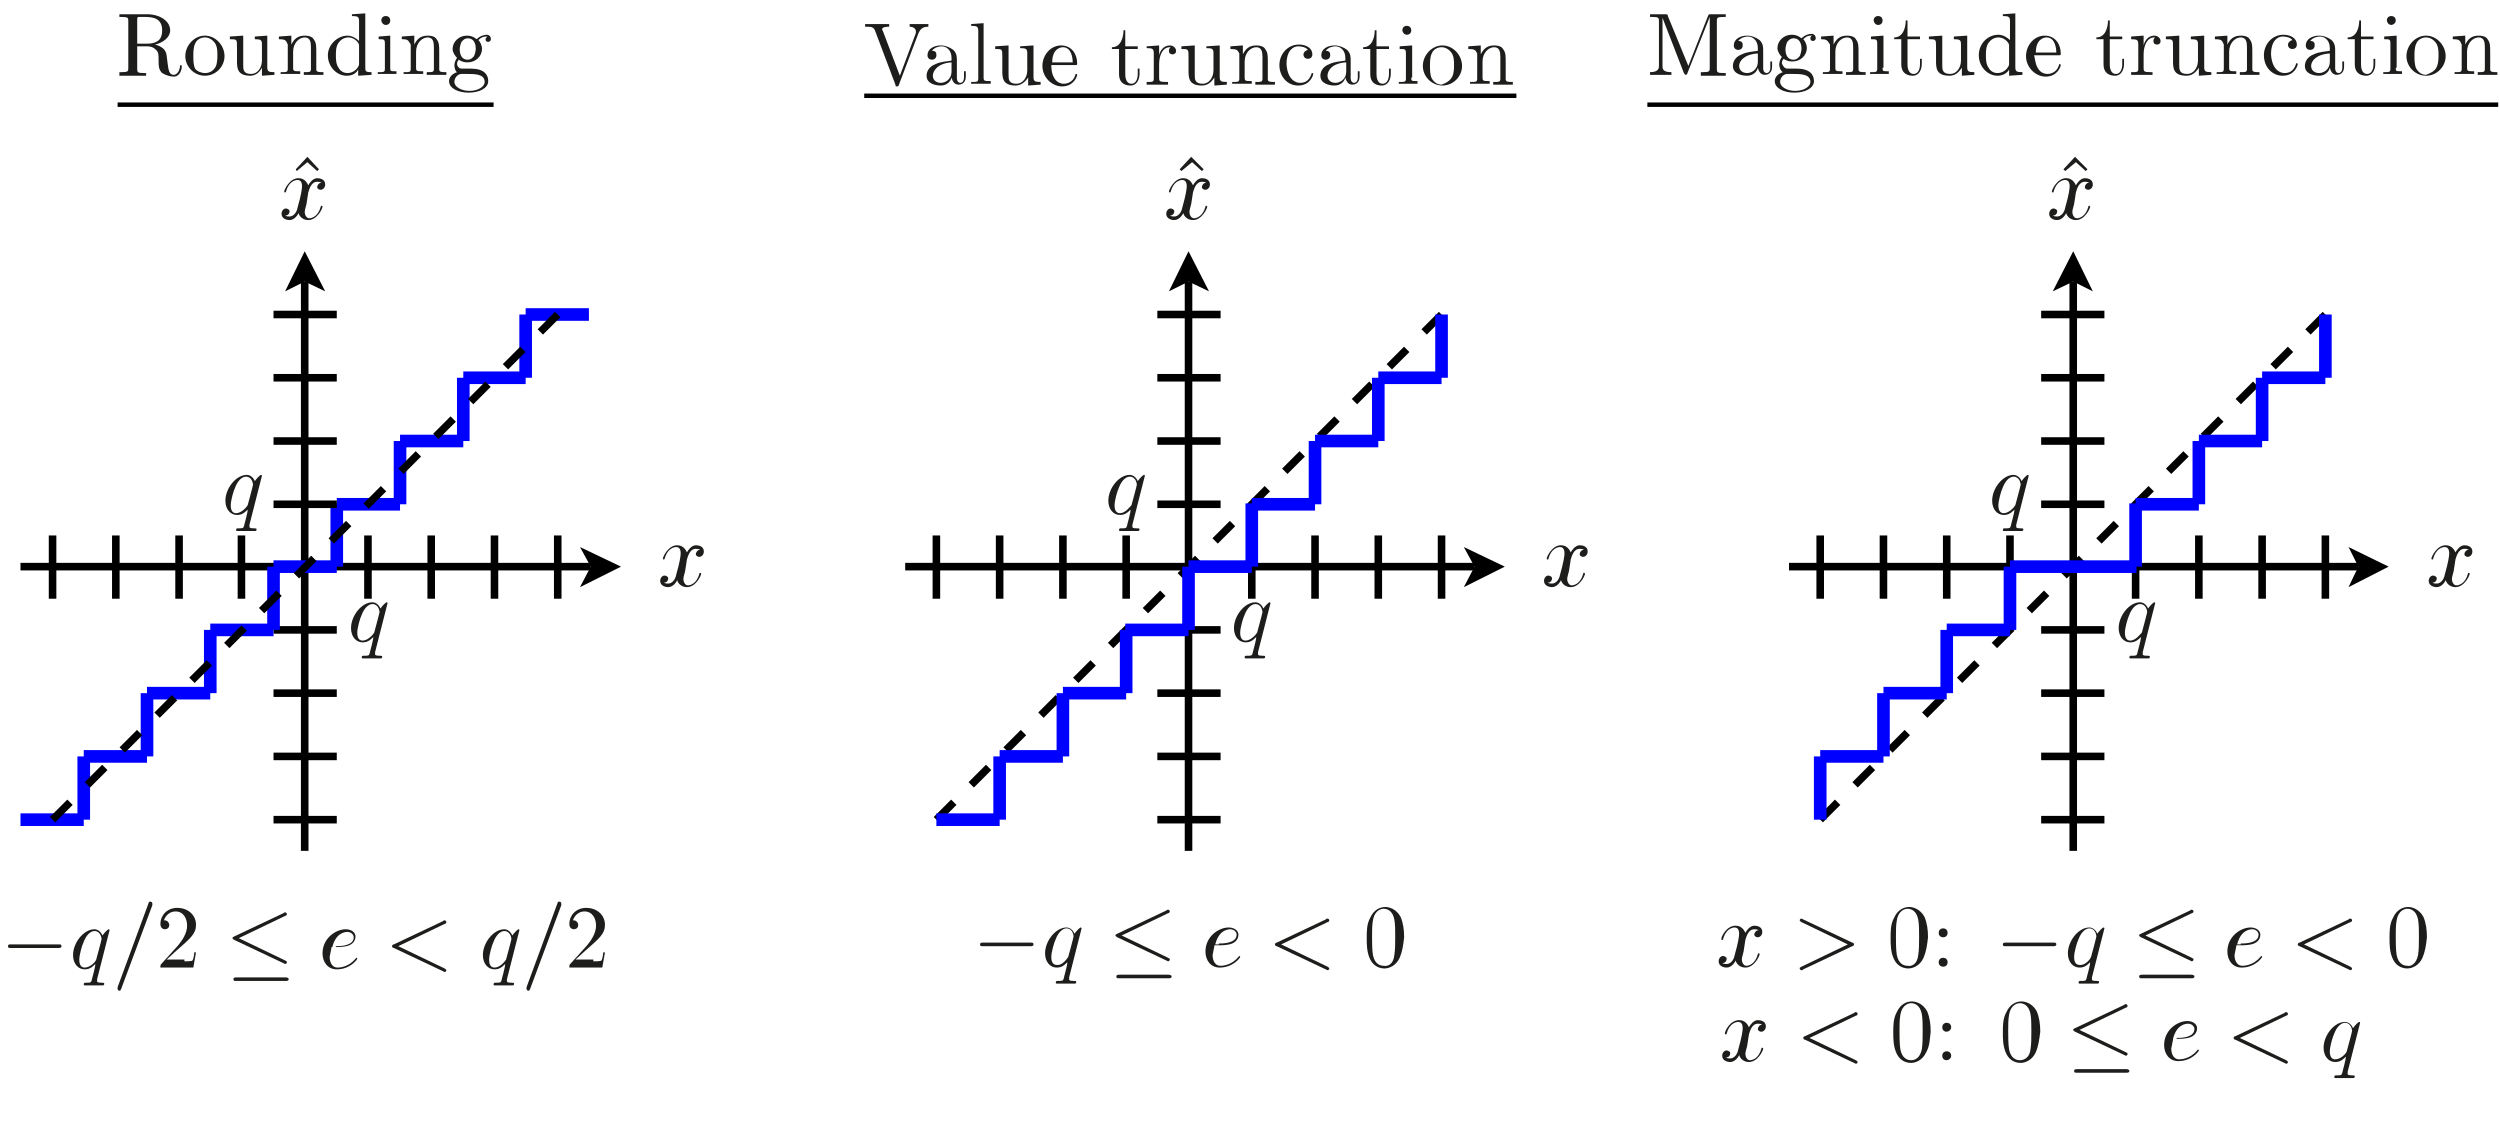 <?xml version="1.0" encoding="utf-8"?>
<!-- Generator: Adobe Illustrator 22.1.0, SVG Export Plug-In . SVG Version: 6.00 Build 0)  -->
<svg version="1.1" id="Layer_1" xmlns="http://www.w3.org/2000/svg" xmlns:xlink="http://www.w3.org/1999/xlink" x="0px" y="0px"
	 viewBox="0 0 280.6 128.6" style="enable-background:new 0 0 280.6 128.6;" xml:space="preserve">
<style type="text/css">
	.st0{fill:none;stroke:#000000;stroke-width:0.85;stroke-miterlimit:10;}
	.st1{fill:none;stroke:#0000FF;stroke-width:1.417;stroke-miterlimit:10;}
	.st2{fill:#1D1D1B;}
	.st3{fill:none;stroke:#000000;stroke-width:0.85;stroke-miterlimit:10;stroke-dasharray:2.765,2.765,0,0;}
</style>
<g>
	<polyline points="65.1,65.9 69.7,63.6 65.1,61.4 66.3,63.6 	"/>
	<line class="st0" x1="2.3" y1="63.6" x2="66.3" y2="63.6"/>
	<polyline points="36.5,32.7 34.2,28.2 32,32.7 34.2,31.6 	"/>
	<path class="st0" d="M34.2,95.5V31.6 M30.7,92h7.1 M30.7,84.9h7.1 M30.7,77.8h7.1 M30.7,70.7h7.1"/>
	<path class="st1" d="M30.7,63.6h7.1 M37.8,63.6v-7.1 M37.8,56.6h7.1 M44.9,56.6v-7.1 M44.9,49.5H52 M52,49.5v-7.1 M52,42.4H59
		 M59,42.4v-7.1 M59,35.3h7.1 M30.7,63.6v7.1 M30.7,70.7h-7.1 M23.6,70.7v7.1 M23.6,77.8h-7.1 M16.5,77.8v7.1 M16.5,84.9H9.4
		 M9.4,84.9V92 M9.4,92H2.3"/>
	<path class="st0" d="M30.7,56.6h7.1 M30.7,49.5h7.1 M30.7,42.4h7.1 M30.7,35.3h7.1"/>
	<g>
		<path class="st2" d="M76.9,64.1c-0.1,0.4-0.2,0.7-0.2,0.9c0,0.3,0.2,0.7,0.5,0.7c0.3,0,1-0.2,1.3-1.3c0-0.1,0-0.1,0.1-0.1
			c0,0,0.1,0,0.1,0.1c0,0.2-0.6,1.5-1.6,1.5c-0.6,0-1-0.4-1.1-0.8c0,0.1-0.4,0.8-1,0.8c-0.4,0-0.9-0.2-0.9-0.7
			c0-0.3,0.2-0.6,0.5-0.6c0.1,0,0.4,0.1,0.4,0.3c0,0.3-0.2,0.5-0.5,0.5c0.2,0.1,0.4,0.1,0.5,0.1c0.4,0,0.8-0.4,0.9-1
			c0.4-1.4,0.5-2.1,0.5-2.4c0-0.6-0.3-0.7-0.5-0.7c-0.3,0-1,0.2-1.3,1.3c0,0.1-0.1,0.1-0.1,0.1c0,0-0.1,0-0.1-0.1
			c0-0.2,0.6-1.5,1.6-1.5c0.3,0,0.8,0.1,1.1,0.8c0.1-0.2,0.5-0.8,1-0.8c0.3,0,0.9,0.1,0.9,0.7c0,0.4-0.3,0.6-0.5,0.6
			c-0.3,0-0.4-0.2-0.4-0.3c0-0.2,0.2-0.5,0.5-0.5c-0.2-0.1-0.4-0.1-0.5-0.1c-0.7,0-0.9,0.9-1,1.2L76.9,64.1z"/>
	</g>
	<g>
		<path class="st2" d="M35.8,19l-0.2,0.2l-1.1-1l-1.2,1L33.2,19l1.3-1.4L35.8,19z"/>
	</g>
	<g>
		<path class="st2" d="M34.4,22.9c-0.1,0.4-0.2,0.7-0.2,0.9c0,0.3,0.2,0.7,0.5,0.7c0.3,0,1-0.2,1.3-1.3c0-0.1,0-0.1,0.1-0.1
			c0,0,0.1,0,0.1,0.1c0,0.2-0.6,1.5-1.6,1.5c-0.6,0-1-0.4-1.1-0.8c0,0.1-0.4,0.8-1,0.8c-0.4,0-0.9-0.2-0.9-0.7
			c0-0.3,0.2-0.6,0.5-0.6c0.1,0,0.4,0.1,0.4,0.3c0,0.3-0.2,0.5-0.5,0.5c0.2,0.1,0.4,0.1,0.5,0.1c0.4,0,0.8-0.4,0.9-1
			c0.4-1.4,0.5-2.1,0.5-2.4c0-0.6-0.3-0.7-0.5-0.7c-0.3,0-1,0.2-1.3,1.3c0,0.1-0.1,0.1-0.1,0.1c0,0-0.1,0-0.1-0.1
			c0-0.2,0.6-1.5,1.6-1.5c0.3,0,0.8,0.1,1.1,0.8c0.1-0.2,0.5-0.8,1-0.8c0.3,0,0.9,0.1,0.9,0.7c0,0.4-0.3,0.6-0.5,0.6
			c-0.3,0-0.4-0.2-0.4-0.3c0-0.2,0.2-0.5,0.5-0.5c-0.2-0.1-0.4-0.1-0.5-0.1c-0.7,0-0.9,0.9-1,1.2L34.4,22.9z"/>
	</g>
	<path class="st0" d="M27.1,60.1v7.1 M20.1,60.1v7.1 M13,60.1v7.1 M5.9,60.1v7.1 M41.3,60.1v7.1 M48.4,60.1v7.1 M55.5,60.1v7.1
		 M62.6,60.1v7.1"/>
	<g>
		<path class="st2" d="M42.1,73.2c0,0.1,0,0.1,0,0.2c0,0.1,0,0.2,0.5,0.2c0.2,0,0.3,0,0.3,0.1c0,0.2-0.1,0.2-0.2,0.2
			c-0.3,0-0.7,0-1,0c-0.3,0-0.7,0-1,0c-0.1,0-0.1-0.1-0.1-0.1c0-0.2,0.1-0.2,0.2-0.2c0.6,0,0.6,0,0.7-0.3c0-0.1,0.4-1.4,0.4-1.8
			c-0.4,0.4-0.7,0.6-1.2,0.6c-0.7,0-1.3-0.6-1.3-1.6c0-1.4,1.2-2.9,2.4-2.9c0.3,0,0.7,0.2,0.9,0.7c0.2-0.3,0.6-0.7,0.7-0.7
			c0.1,0,0.1,0.1,0.1,0.1L42.1,73.2z M42,71c0,0,0.6-2.2,0.6-2.3c0-0.1-0.1-0.9-0.8-0.9c-0.4,0-0.9,0.4-1.2,1.2
			c-0.2,0.4-0.5,1.5-0.5,2c0,0.2,0,0.9,0.6,0.9C41.3,71.9,41.9,71.2,42,71z"/>
	</g>
	<g>
		<path class="st2" d="M28,58.9c0,0.1,0,0.1,0,0.2c0,0.1,0,0.2,0.5,0.2c0.2,0,0.3,0,0.3,0.1c0,0.2-0.1,0.2-0.2,0.2c-0.3,0-0.7,0-1,0
			c-0.3,0-0.7,0-1,0c-0.1,0-0.1-0.1-0.1-0.1c0-0.2,0.1-0.2,0.2-0.2c0.6,0,0.6,0,0.7-0.3c0-0.1,0.4-1.4,0.4-1.8
			c-0.4,0.4-0.7,0.6-1.2,0.6c-0.7,0-1.3-0.6-1.3-1.6c0-1.4,1.2-2.9,2.4-2.9c0.3,0,0.7,0.2,0.9,0.7c0.2-0.3,0.6-0.7,0.7-0.7
			c0.1,0,0.1,0.1,0.1,0.1L28,58.9z M27.8,56.7c0,0,0.6-2.2,0.6-2.3c0-0.1-0.1-0.9-0.8-0.9c-0.4,0-0.9,0.4-1.2,1.2
			c-0.2,0.4-0.5,1.5-0.5,2c0,0.2,0,0.9,0.6,0.9C27.1,57.6,27.7,56.9,27.8,56.7z"/>
	</g>
	<line class="st3" x1="5.9" y1="92" x2="62.6" y2="35.3"/>
	<g>
		<path class="st2" d="M18.7,6.2l0.1,0.8c0.1,0.9,0.2,1.4,0.7,1.4c0.2,0,0.6-0.2,0.7-0.9c0-0.1,0-0.2,0.1-0.2c0.1,0,0.1,0.1,0.1,0.2
			c0,0.3-0.2,1.1-0.9,1.1c-0.3,0-0.8-0.1-1.3-0.4c-0.4-0.4-0.4-0.8-0.4-1.4c0-0.7,0-1-0.4-1.3c-0.3-0.3-0.8-0.3-0.9-0.3h-1.1v2.5
			c0,0.4,0,0.5,0.8,0.5h0.2v0.3c-0.4,0-1.1,0-1.5,0c-0.4,0-1.1,0-1.5,0V8.1h0.2c0.8,0,0.8-0.1,0.8-0.5V2.4c0-0.4,0-0.5-0.8-0.5h-0.2
			V1.6h3.1c1.5,0,2.6,0.8,2.6,1.8c0,0.8-0.8,1.4-1.7,1.6C18.1,5.2,18.6,5.5,18.7,6.2z M16.5,4.9c1.5,0,1.7-0.8,1.7-1.5
			c0-1.4-1.1-1.5-2-1.5c-0.2,0-0.5,0-0.6,0c-0.2,0-0.2,0.1-0.2,0.4v2.6H16.5z"/>
		<path class="st2" d="M23,8.5c-1.2,0-2.2-1-2.2-2.2c0-1.2,1-2.3,2.2-2.3c1.2,0,2.2,1.1,2.2,2.3C25.2,7.5,24.2,8.5,23,8.5z
			 M24.2,7.5c0.2-0.4,0.2-1,0.2-1.3c0-0.4,0-1-0.3-1.4c-0.3-0.4-0.7-0.6-1.1-0.6c-0.4,0-0.9,0.2-1.1,0.7c-0.2,0.4-0.2,1-0.2,1.4
			c0,0.4,0,1,0.2,1.4C22.1,8,22.6,8.2,23,8.2C23.5,8.2,23.9,8,24.2,7.5z"/>
		<path class="st2" d="M28.1,8.5c-1.5,0-1.5-0.9-1.5-1.7V5.3c0-0.9,0-0.9-0.8-0.9V4.1L27.3,4v3.3c0,0.5,0,1,0.9,1
			c0.7,0,1.2-0.7,1.2-1.5V5c0-0.5-0.1-0.6-0.8-0.6V4.1L30,4v3.5c0,0.5,0.1,0.6,0.8,0.6v0.3l-1.4,0.1V7.6C29.1,8.2,28.6,8.5,28.1,8.5
			z"/>
		<path class="st2" d="M31.3,4.4V4.1L32.7,4v1c0.3-0.6,0.7-1,1.5-1c0.6,0,0.9,0.2,1,0.4c0.3,0.4,0.3,0.7,0.3,1.5v1.9
			c0,0.3,0.3,0.3,0.8,0.3v0.3c-0.3,0-0.9,0-1.1,0c-0.3,0-0.8,0-1.1,0V8.1c0.7,0,0.8,0,0.8-0.4V5.3c0-0.6-0.1-1.1-0.7-1.1
			c-0.6,0-1.3,0.6-1.3,1.6v1.8c0,0.4,0.1,0.4,0.8,0.4v0.3c-0.3,0-0.9,0-1.1,0c-0.3,0-0.8,0-1.1,0V8.1c0.7,0,0.8,0,0.8-0.4V5
			C32.1,4.5,32,4.4,31.3,4.4z"/>
		<path class="st2" d="M38.9,8.5c-1.1,0-2.1-1-2.1-2.3C36.8,5,37.9,4,39,4c0.5,0,1,0.3,1.3,0.6V2.4c0-0.5-0.1-0.6-0.8-0.6V1.6
			L41,1.5v6C41,8,41,8.1,41.7,8.1v0.3l-1.5,0.1V7.8C40,8.2,39.6,8.5,38.9,8.5z M40.2,4.8c-0.3-0.4-0.7-0.6-1.1-0.6
			c-0.5,0-0.9,0.3-1.1,0.6c-0.3,0.4-0.3,1-0.3,1.4c0,0.4,0,1,0.3,1.4c0.2,0.4,0.6,0.6,1,0.6c0.4,0,0.9-0.2,1.2-0.7
			c0.1-0.2,0.1-0.2,0.1-0.4v-2C40.3,5,40.3,5,40.2,4.8z"/>
		<path class="st2" d="M43.8,7.6c0,0.4,0,0.4,0.7,0.4v0.3c-0.3,0-0.7,0-1,0c-0.2,0-0.8,0-1.1,0V8.1c0.7,0,0.8,0,0.8-0.4V4.9
			c0-0.5-0.1-0.5-0.7-0.5V4.1L43.8,4V7.6z M43.3,2.8c-0.3,0-0.5-0.3-0.5-0.5c0-0.3,0.2-0.5,0.5-0.5c0.3,0,0.5,0.2,0.5,0.5
			S43.6,2.8,43.3,2.8z"/>
		<path class="st2" d="M45.1,4.4V4.1L46.5,4v1c0.3-0.6,0.7-1,1.5-1c0.6,0,0.9,0.2,1,0.4c0.3,0.4,0.3,0.7,0.3,1.5v1.9
			c0,0.3,0.3,0.3,0.8,0.3v0.3c-0.3,0-0.9,0-1.1,0c-0.3,0-0.8,0-1.1,0V8.1c0.7,0,0.8,0,0.8-0.4V5.3c0-0.6-0.1-1.1-0.7-1.1
			c-0.6,0-1.3,0.6-1.3,1.6v1.8c0,0.4,0.1,0.4,0.8,0.4v0.3c-0.3,0-0.9,0-1.1,0c-0.3,0-0.8,0-1.1,0V8.1c0.7,0,0.8,0,0.8-0.4V5
			C45.8,4.5,45.8,4.4,45.1,4.4z"/>
		<path class="st2" d="M51.8,7.7c0.1,0,0.5,0,0.7,0c0.6,0,1.2,0,1.7,0.3c0.5,0.3,0.6,0.8,0.6,1.1c0,0.8-1,1.3-2.2,1.3
			c-1.2,0-2.2-0.5-2.2-1.3c0-0.4,0.3-0.8,0.9-1C51.1,8,51,7.6,51,7.3c0-0.3,0.2-0.7,0.3-0.8c-0.2-0.2-0.5-0.6-0.5-1
			c0-0.8,0.7-1.5,1.6-1.5c0.2,0,0.6,0,1.1,0.4c0.4-0.4,0.9-0.5,1.1-0.5c0.4,0,0.5,0.3,0.5,0.5c0,0.2-0.2,0.3-0.3,0.3
			c-0.2,0-0.3-0.1-0.3-0.3c0-0.1,0.1-0.2,0.2-0.3c0,0-0.1,0-0.1,0c-0.2,0-0.5,0-0.9,0.4c0.2,0.2,0.4,0.6,0.4,1
			c0,0.8-0.7,1.5-1.6,1.5c-0.2,0-0.6,0-1-0.3c-0.2,0.2-0.2,0.4-0.2,0.5C51.3,7.4,51.5,7.7,51.8,7.7z M54.4,9.2c0-0.9-1.1-0.9-2-0.9
			h-0.6c-0.4,0-0.8,0.4-0.8,0.9c0,0.5,0.7,1,1.7,1C53.7,10.2,54.4,9.7,54.4,9.2z M53.2,6.3c0.1-0.2,0.2-0.6,0.2-0.8
			c0-0.2,0-1.2-0.9-1.2c-0.4,0-0.6,0.3-0.7,0.4c-0.1,0.2-0.2,0.6-0.2,0.8c0,0.2,0,1.2,0.9,1.2C52.9,6.7,53.1,6.4,53.2,6.3z"/>
	</g>
	<polyline points="13.2,12 55.4,12 55.4,11.5 13.2,11.5 	"/>
	<g>
		<path class="st2" d="M1.2,106.4c-0.2,0-0.3,0-0.3-0.2S1,106,1.2,106h5.4c0.2,0,0.3,0,0.3,0.2s-0.2,0.2-0.3,0.2H1.2z"/>
	</g>
	<g>
		<path class="st2" d="M10.9,109.9c0,0.1,0,0.1,0,0.2c0,0.1,0,0.2,0.5,0.2c0.2,0,0.3,0,0.3,0.1c0,0.2-0.1,0.2-0.2,0.2
			c-0.3,0-0.7,0-1,0c-0.3,0-0.7,0-1,0c-0.1,0-0.1-0.1-0.1-0.1c0-0.2,0.1-0.2,0.2-0.2c0.6,0,0.6,0,0.7-0.3c0-0.1,0.4-1.4,0.4-1.8
			c-0.4,0.4-0.7,0.6-1.2,0.6c-0.7,0-1.3-0.6-1.3-1.6c0-1.4,1.2-2.9,2.4-2.9c0.3,0,0.7,0.2,0.9,0.7c0.2-0.3,0.6-0.7,0.7-0.7
			c0.1,0,0.1,0.1,0.1,0.1L10.9,109.9z M10.8,107.7c0,0,0.6-2.2,0.6-2.3c0-0.1-0.1-0.9-0.8-0.9c-0.4,0-0.9,0.4-1.2,1.2
			c-0.2,0.4-0.5,1.5-0.5,2c0,0.2,0,0.9,0.6,0.9C10.1,108.6,10.7,108,10.8,107.7z"/>
		<path class="st2" d="M13.6,111c-0.1,0.2-0.1,0.2-0.2,0.2c-0.1,0-0.2-0.1-0.2-0.2c0,0,0,0,0-0.2l3.5-9.5c0-0.1,0.1-0.1,0.2-0.1
			c0.1,0,0.2,0.1,0.2,0.2c0,0,0,0,0,0.2L13.6,111z"/>
	</g>
	<g>
		<path class="st2" d="M20.7,107.9c0.2,0,0.9,0,0.9-0.1c0.1-0.1,0.2-0.6,0.2-0.9h0.2l-0.3,1.7h-3.7c0-0.2,0-0.3,0.1-0.4l1.9-2.1
			c0.5-0.6,1-1.4,1-2.2c0-0.8-0.4-1.6-1.3-1.6c-0.6,0-1.1,0.4-1.3,1c0,0,0,0,0.1,0c0.3,0,0.5,0.3,0.5,0.5c0,0.4-0.3,0.5-0.5,0.5
			c0,0-0.5,0-0.5-0.6c0-0.9,0.7-1.8,1.9-1.8c1.2,0,2.1,0.8,2.1,1.9c0,1-0.6,1.5-2.2,2.9l-1.1,1H20.7z"/>
	</g>
	<g>
		<path class="st2" d="M26.8,105.3l5.2,2.5c0.2,0.1,0.2,0.1,0.2,0.2c0,0.1-0.1,0.2-0.2,0.2c0,0,0,0-0.2-0.1l-5.5-2.6
			c-0.1-0.1-0.2-0.1-0.2-0.2c0-0.1,0-0.1,0.2-0.2l5.5-2.6c0,0,0.1-0.1,0.2-0.1c0.1,0,0.2,0.1,0.2,0.2c0,0.1-0.1,0.2-0.2,0.2
			L26.8,105.3z M26.5,110.1c-0.2,0-0.3,0-0.3-0.2s0.2-0.2,0.4-0.2h5.4c0.1,0,0.4,0,0.4,0.2s-0.2,0.2-0.3,0.2H26.5z"/>
	</g>
	<g>
		<path class="st2" d="M37.2,106.4c-0.1,0.6-0.2,0.9-0.2,1c0,0.3,0.1,1.2,0.9,1.2c0.1,0,1.2,0,2-1c0.1-0.1,0.1-0.1,0.1-0.1
			c0.1,0,0.1,0.1,0.1,0.1c0,0.1-0.8,1.2-2.3,1.2c-1,0-1.6-0.8-1.6-1.8c0-1.7,1.5-2.7,2.6-2.7c0.7,0,1.1,0.4,1.1,0.8
			c0,0.1,0,0.7-0.7,1c-0.5,0.2-1.2,0.2-1.5,0.2H37.2z M37.7,106.2c0.4,0,2,0,2-1c0-0.3-0.3-0.6-0.7-0.6c-0.3,0-1.3,0.1-1.7,1.7H37.7
			z"/>
		<path class="st2" d="M44.7,106.2l5.2,2.5c0.1,0.1,0.2,0.1,0.2,0.2s-0.1,0.2-0.2,0.2c0,0,0,0-0.2-0.1l-5.5-2.6
			c-0.1,0-0.2-0.1-0.2-0.2c0-0.1,0.1-0.2,0.2-0.2l5.5-2.6c0.1-0.1,0.1-0.1,0.2-0.1c0.1,0,0.2,0.1,0.2,0.2c0,0.1-0.1,0.2-0.2,0.2
			L44.7,106.2z"/>
	</g>
	<g>
		<path class="st2" d="M56.9,109.9c0,0.1,0,0.1,0,0.2c0,0.1,0,0.2,0.5,0.2c0.2,0,0.3,0,0.3,0.1c0,0.2-0.1,0.2-0.2,0.2
			c-0.3,0-0.7,0-1,0c-0.3,0-0.7,0-1,0c-0.1,0-0.1-0.1-0.1-0.1c0-0.2,0.1-0.2,0.2-0.2c0.6,0,0.6,0,0.7-0.3c0-0.1,0.4-1.4,0.4-1.8
			c-0.4,0.4-0.7,0.6-1.2,0.6c-0.7,0-1.3-0.6-1.3-1.6c0-1.4,1.2-2.9,2.4-2.9c0.3,0,0.7,0.2,0.9,0.7c0.2-0.3,0.6-0.7,0.7-0.7
			c0.1,0,0.1,0.1,0.1,0.1L56.9,109.9z M56.8,107.7c0,0,0.6-2.2,0.6-2.3c0-0.1-0.1-0.9-0.8-0.9c-0.4,0-0.9,0.4-1.2,1.2
			c-0.2,0.4-0.5,1.5-0.5,2c0,0.2,0,0.9,0.6,0.9C56.1,108.6,56.6,108,56.8,107.7z"/>
		<path class="st2" d="M59.5,111c-0.1,0.2-0.1,0.2-0.2,0.2c-0.1,0-0.2-0.1-0.2-0.2c0,0,0,0,0-0.2l3.5-9.5c0-0.1,0.1-0.1,0.2-0.1
			c0.1,0,0.2,0.1,0.2,0.2c0,0,0,0,0,0.2L59.5,111z"/>
	</g>
	<g>
		<path class="st2" d="M66.6,107.9c0.2,0,0.9,0,0.9-0.1c0.1-0.1,0.2-0.6,0.2-0.9h0.2l-0.3,1.7h-3.7c0-0.2,0-0.3,0.1-0.4l1.9-2.1
			c0.5-0.6,1-1.4,1-2.2c0-0.8-0.4-1.6-1.3-1.6c-0.6,0-1.1,0.4-1.3,1c0,0,0,0,0.1,0c0.3,0,0.5,0.3,0.5,0.5c0,0.4-0.3,0.5-0.5,0.5
			c0,0-0.5,0-0.5-0.6c0-0.9,0.7-1.8,1.9-1.8c1.2,0,2.1,0.8,2.1,1.9c0,1-0.6,1.5-2.2,2.9l-1.1,1H66.6z"/>
	</g>
	<polyline points="263.6,65.9 268.1,63.6 263.6,61.4 264.7,63.6 	"/>
	<line class="st0" x1="200.8" y1="63.6" x2="264.7" y2="63.6"/>
	<polyline points="234.9,32.7 232.7,28.2 230.4,32.7 232.7,31.6 	"/>
	<path class="st0" d="M232.7,95.5l0-63.9 M229.1,92h7.1 M229.1,84.9h7.1 M229.1,77.8h7.1 M229.1,70.7h7.1 M229.1,56.6h7.1
		 M229.1,49.5h7.1 M229.1,42.4h7.1 M229.1,35.3h7.1"/>
	<g>
		<path class="st2" d="M275.4,64.1c-0.1,0.4-0.2,0.7-0.2,0.9c0,0.3,0.2,0.7,0.5,0.7c0.3,0,1-0.2,1.3-1.3c0-0.1,0-0.1,0.1-0.1
			c0,0,0.1,0,0.1,0.1c0,0.2-0.6,1.5-1.6,1.5c-0.6,0-1-0.4-1.1-0.8c0,0.1-0.4,0.8-1,0.8c-0.4,0-0.9-0.2-0.9-0.7
			c0-0.3,0.2-0.6,0.5-0.6c0.1,0,0.4,0.1,0.4,0.3c0,0.3-0.2,0.5-0.5,0.5c0.2,0.1,0.4,0.1,0.5,0.1c0.4,0,0.8-0.4,0.9-1
			c0.4-1.4,0.5-2.1,0.5-2.4c0-0.6-0.3-0.7-0.5-0.7c-0.3,0-1,0.2-1.3,1.3c0,0.1,0,0.1-0.1,0.1c0,0-0.1,0-0.1-0.1
			c0-0.2,0.6-1.5,1.6-1.5c0.3,0,0.8,0.1,1.1,0.8c0.1-0.2,0.5-0.8,1-0.8c0.3,0,0.9,0.1,0.9,0.7c0,0.4-0.3,0.6-0.5,0.6
			c-0.3,0-0.4-0.2-0.4-0.3c0-0.2,0.2-0.5,0.5-0.5c-0.2-0.1-0.4-0.1-0.5-0.1c-0.7,0-0.9,0.9-1,1.2L275.4,64.1z"/>
	</g>
	<g>
		<path class="st2" d="M234.3,19l-0.2,0.2l-1.1-1l-1.2,1l-0.2-0.2l1.3-1.4L234.3,19z"/>
	</g>
	<g>
		<path class="st2" d="M232.8,22.9c-0.1,0.4-0.2,0.7-0.2,0.9c0,0.3,0.2,0.7,0.5,0.7c0.3,0,1-0.2,1.3-1.3c0-0.1,0-0.1,0.1-0.1
			c0,0,0.1,0,0.1,0.1c0,0.2-0.6,1.5-1.6,1.5c-0.6,0-1-0.4-1.1-0.8c0,0.1-0.4,0.8-1,0.8c-0.4,0-0.9-0.2-0.9-0.7
			c0-0.3,0.2-0.6,0.5-0.6c0.1,0,0.4,0.1,0.4,0.3c0,0.3-0.2,0.5-0.5,0.5c0.2,0.1,0.4,0.1,0.5,0.1c0.4,0,0.8-0.4,0.9-1
			c0.4-1.4,0.5-2.1,0.5-2.4c0-0.6-0.3-0.7-0.5-0.7c-0.3,0-1,0.2-1.3,1.3c0,0.1,0,0.1-0.1,0.1c0,0-0.1,0-0.1-0.1
			c0-0.2,0.6-1.5,1.6-1.5c0.3,0,0.8,0.1,1.1,0.8c0.1-0.2,0.5-0.8,1-0.8c0.3,0,0.9,0.1,0.9,0.7c0,0.4-0.3,0.6-0.5,0.6
			c-0.3,0-0.4-0.2-0.4-0.3c0-0.2,0.2-0.5,0.5-0.5c-0.2-0.1-0.4-0.1-0.5-0.1c-0.7,0-0.9,0.9-1,1.2L232.8,22.9z"/>
	</g>
	<path class="st0" d="M225.6,60.1v7.1 M218.5,60.1v7.1 M211.4,60.1v7.1 M204.3,60.1v7.1 M239.7,60.1v7.1 M246.8,60.1v7.1
		 M253.9,60.1v7.1 M261,60.1v7.1"/>
	<g>
		<path class="st2" d="M240.5,73.2c0,0.1,0,0.1,0,0.2c0,0.1,0,0.2,0.5,0.2c0.2,0,0.3,0,0.3,0.1c0,0.2-0.1,0.2-0.2,0.2
			c-0.3,0-0.7,0-1,0c-0.3,0-0.7,0-1,0c-0.1,0-0.1-0.1-0.1-0.1c0-0.2,0.1-0.2,0.2-0.2c0.6,0,0.6,0,0.7-0.3c0-0.1,0.4-1.4,0.4-1.8
			c-0.4,0.4-0.7,0.6-1.2,0.6c-0.7,0-1.3-0.6-1.3-1.6c0-1.4,1.2-2.9,2.4-2.9c0.3,0,0.7,0.2,0.9,0.7c0.2-0.3,0.6-0.7,0.7-0.7
			c0.1,0,0.1,0.1,0.1,0.1L240.5,73.2z M240.4,71c0,0,0.6-2.2,0.6-2.3c0-0.1-0.1-0.9-0.8-0.9c-0.4,0-0.9,0.4-1.2,1.2
			c-0.2,0.4-0.5,1.5-0.5,2c0,0.2,0,0.9,0.6,0.9C239.7,71.9,240.2,71.2,240.4,71z"/>
	</g>
	<g>
		<path class="st2" d="M226.3,58.9c0,0.1,0,0.1,0,0.2c0,0.1,0,0.2,0.5,0.2c0.2,0,0.3,0,0.3,0.1c0,0.2-0.1,0.2-0.2,0.2
			c-0.3,0-0.7,0-1,0c-0.3,0-0.7,0-1,0c-0.1,0-0.1-0.1-0.1-0.1c0-0.2,0.1-0.2,0.2-0.2c0.6,0,0.6,0,0.7-0.3c0-0.1,0.4-1.4,0.4-1.8
			c-0.4,0.4-0.7,0.6-1.2,0.6c-0.7,0-1.3-0.6-1.3-1.6c0-1.4,1.2-2.9,2.4-2.9c0.3,0,0.7,0.2,0.9,0.7c0.2-0.3,0.6-0.7,0.7-0.7
			c0.1,0,0.1,0.1,0.1,0.1L226.3,58.9z M226.2,56.7c0,0,0.6-2.2,0.6-2.3c0-0.1-0.1-0.9-0.8-0.9c-0.4,0-0.9,0.4-1.2,1.2
			c-0.2,0.4-0.5,1.5-0.5,2c0,0.2,0,0.9,0.6,0.9C225.5,57.6,226.1,56.9,226.2,56.7z"/>
	</g>
	<line class="st3" x1="204.3" y1="92" x2="261" y2="35.3"/>
	<g>
		<path class="st2" d="M189.5,7.4l2.2-5.6c0.1-0.2,0.1-0.2,0.3-0.2h1.7v0.3h-0.2c-0.8,0-0.8,0.1-0.8,0.5v5.3c0,0.4,0,0.5,0.8,0.5
			h0.2v0.3c-0.4,0-1,0-1.4,0c-0.4,0-1.1,0-1.4,0V8.1h0.2c0.8,0,0.8-0.1,0.8-0.5V1.9h0l-2.5,6.3c0,0.1-0.1,0.2-0.2,0.2
			c-0.1,0-0.1-0.1-0.2-0.2L186.6,2h0v5.4c0,0.3,0,0.7,1,0.7v0.3c-0.3,0-0.8,0-1.2,0c-0.3,0-0.8,0-1.2,0V8.1c1,0,1-0.5,1-0.7v-5
			c0-0.4,0-0.5-0.8-0.5h-0.2V1.6h1.7c0.2,0,0.3,0,0.3,0.2L189.5,7.4z"/>
		<path class="st2" d="M196.1,8.5c-0.6,0-1.6-0.2-1.6-1.1c0-0.4,0.2-1,1-1.3c0.6-0.3,1.3-0.3,1.8-0.4V5.4c0-0.9-0.6-1.3-1.1-1.3
			c-0.3,0-0.8,0.1-1.1,0.5c0.5,0,0.5,0.3,0.5,0.5c0,0.3-0.2,0.5-0.5,0.5c-0.3,0-0.5-0.2-0.5-0.5c0-0.7,0.7-1.1,1.5-1.1
			c0.5,0,1,0.2,1.4,0.5c0.4,0.4,0.4,0.8,0.4,1.2v2c0,0,0,0.5,0.4,0.5c0.1,0,0.4-0.1,0.4-0.6V6.9h0.2v0.6c0,0.8-0.6,0.9-0.8,0.9
			c-0.5,0-0.7-0.4-0.8-0.8C197.2,8.1,196.7,8.5,196.1,8.5z M195.2,7.4c0,0.5,0.4,0.8,0.9,0.8c0.4,0,1.2-0.3,1.2-1.3V6
			C195.7,6.1,195.2,6.9,195.2,7.4z"/>
		<path class="st2" d="M200.6,7.7c0.1,0,0.5,0,0.7,0c0.6,0,1.2,0,1.7,0.3c0.5,0.3,0.6,0.8,0.6,1.1c0,0.8-1,1.3-2.2,1.3
			c-1.2,0-2.2-0.5-2.2-1.3c0-0.4,0.3-0.8,0.9-1c-0.3-0.2-0.4-0.6-0.4-0.9c0-0.3,0.2-0.7,0.3-0.8c-0.2-0.2-0.5-0.6-0.5-1
			c0-0.8,0.7-1.5,1.6-1.5c0.2,0,0.6,0,1.1,0.4c0.4-0.4,0.9-0.5,1.1-0.5c0.4,0,0.5,0.3,0.5,0.5c0,0.2-0.2,0.3-0.3,0.3
			c-0.2,0-0.3-0.1-0.3-0.3c0-0.1,0-0.2,0.2-0.3c0,0-0.1,0-0.1,0c-0.2,0-0.5,0-0.9,0.4c0.2,0.2,0.4,0.6,0.4,1c0,0.8-0.7,1.5-1.6,1.5
			c-0.2,0-0.6,0-1-0.3c-0.2,0.2-0.2,0.4-0.2,0.5C200.1,7.4,200.3,7.7,200.6,7.7z M203.2,9.2c0-0.9-1.1-0.9-2-0.9h-0.6
			c-0.4,0-0.8,0.4-0.8,0.9c0,0.5,0.7,1,1.7,1C202.5,10.2,203.2,9.7,203.2,9.2z M202,6.3c0.1-0.2,0.2-0.6,0.2-0.8
			c0-0.2,0-1.2-0.9-1.2c-0.4,0-0.6,0.3-0.7,0.4c-0.1,0.2-0.2,0.6-0.2,0.8c0,0.2,0,1.2,0.9,1.2C201.7,6.7,201.9,6.4,202,6.3z"/>
		<path class="st2" d="M204.4,4.4V4.1l1.4-0.1v1c0.3-0.6,0.7-1,1.5-1c0.6,0,0.9,0.2,1,0.4c0.3,0.4,0.3,0.7,0.3,1.5v1.9
			c0,0.3,0.3,0.3,0.8,0.3v0.3c-0.3,0-0.9,0-1.1,0c-0.3,0-0.8,0-1.1,0V8.1c0.7,0,0.8,0,0.8-0.4V5.3c0-0.6-0.1-1.1-0.7-1.1
			c-0.6,0-1.3,0.6-1.3,1.6v1.8c0,0.4,0.1,0.4,0.8,0.4v0.3c-0.3,0-0.9,0-1.1,0c-0.3,0-0.8,0-1.1,0V8.1c0.7,0,0.8,0,0.8-0.4V5
			C205.1,4.5,205,4.4,204.4,4.4z"/>
		<path class="st2" d="M211.3,7.6c0,0.4,0,0.4,0.7,0.4v0.3c-0.3,0-0.7,0-1,0c-0.2,0-0.8,0-1.1,0V8.1c0.7,0,0.8,0,0.8-0.4V4.9
			c0-0.5-0.1-0.5-0.7-0.5V4.1l1.4-0.1V7.6z M210.8,2.8c-0.3,0-0.5-0.3-0.5-0.5c0-0.3,0.2-0.5,0.5-0.5c0.3,0,0.5,0.2,0.5,0.5
			S211.1,2.8,210.8,2.8z"/>
		<path class="st2" d="M214.1,7.2c0,0.2,0,1.1,0.7,1.1c0.4,0,0.7-0.4,0.7-1.1V6.6h0.2v0.6c0,0.6-0.3,1.3-1,1.3
			c-0.4,0-1.3-0.1-1.3-1.3V4.4h-0.8V4.2c1,0,1.3-1.1,1.3-1.9h0.2v1.8h1.4v0.3h-1.4V7.2z"/>
		<path class="st2" d="M218.8,8.5c-1.5,0-1.5-0.9-1.5-1.7V5.3c0-0.9,0-0.9-0.8-0.9V4.1L218,4v3.3c0,0.5,0,1,0.9,1
			c0.7,0,1.2-0.7,1.2-1.5V5c0-0.5-0.1-0.6-0.8-0.6V4.1l1.5-0.1v3.5c0,0.5,0.1,0.6,0.8,0.6v0.3l-1.4,0.1V7.6
			C219.8,8.2,219.4,8.5,218.8,8.5z"/>
		<path class="st2" d="M224.2,8.5c-1.1,0-2.1-1-2.1-2.3c0-1.3,1-2.3,2.2-2.3c0.5,0,1,0.3,1.3,0.6V2.4c0-0.5-0.1-0.6-0.8-0.6V1.6
			l1.4-0.1v6c0,0.5,0.1,0.6,0.8,0.6v0.3l-1.5,0.1V7.8C225.3,8.2,224.8,8.5,224.2,8.5z M225.4,4.8c-0.3-0.4-0.7-0.6-1.1-0.6
			c-0.5,0-0.9,0.3-1.1,0.6c-0.3,0.4-0.3,1-0.3,1.4c0,0.4,0,1,0.3,1.4c0.2,0.4,0.6,0.6,1,0.6c0.4,0,0.9-0.2,1.2-0.7
			c0.1-0.2,0.1-0.2,0.1-0.4v-2C225.5,5,225.5,5,225.4,4.8z"/>
		<path class="st2" d="M228.7,7.6c0.2,0.4,0.6,0.7,1.1,0.7c0.1,0,1,0,1.3-1c0-0.1,0-0.1,0.1-0.1c0,0,0.1,0,0.1,0.1
			c0,0.2-0.4,1.3-1.7,1.3c-1.1,0-2.2-1-2.2-2.3c0-1.2,0.9-2.3,2.1-2.3c1.2,0,1.8,1,1.8,2c0,0.2,0,0.2-0.2,0.2h-2.8
			C228.4,6.4,228.4,7.1,228.7,7.6z M230.8,5.9c0-0.4-0.1-1.7-1.1-1.7c-0.3,0-1.2,0.2-1.2,1.7H230.8z"/>
	</g>
	<g>
		<path class="st2" d="M236.8,7.2c0,0.2,0,1.1,0.7,1.1c0.4,0,0.7-0.4,0.7-1.1V6.6h0.2v0.6c0,0.6-0.3,1.3-1,1.3
			c-0.4,0-1.3-0.1-1.3-1.3V4.4h-0.8V4.2c1,0,1.3-1.1,1.3-1.9h0.2v1.8h1.4v0.3h-1.4V7.2z"/>
		<path class="st2" d="M241.8,4c0.4,0,0.7,0.3,0.7,0.6S242.3,5,242.1,5c-0.2,0-0.4-0.1-0.4-0.4c0-0.3,0.2-0.4,0.2-0.4c0,0,0,0-0.1,0
			c-0.8,0-1.2,0.9-1.2,1.9v1.5c0,0.4,0,0.5,0.8,0.5h0.2v0.3c-0.4,0-0.9,0-1.3,0c-0.3,0-0.7,0-1.1,0V8.1c0.7,0,0.8,0,0.8-0.4V5
			c0-0.5-0.1-0.6-0.8-0.6V4.1l1.4-0.1v1.1C240.7,4.6,241.1,4,241.8,4z"/>
		<path class="st2" d="M245.4,8.5c-1.5,0-1.5-0.9-1.5-1.7V5.3c0-0.9,0-0.9-0.8-0.9V4.1l1.5-0.1v3.3c0,0.5,0,1,0.9,1
			c0.7,0,1.2-0.7,1.2-1.5V5c0-0.5-0.1-0.6-0.8-0.6V4.1l1.5-0.1v3.5c0,0.5,0.1,0.6,0.8,0.6v0.3l-1.4,0.1V7.6
			C246.4,8.2,246,8.5,245.4,8.5z"/>
		<path class="st2" d="M248.6,4.4V4.1l1.4-0.1v1c0.3-0.6,0.7-1,1.5-1c0.6,0,0.9,0.2,1,0.4c0.3,0.4,0.3,0.7,0.3,1.5v1.9
			c0,0.3,0.3,0.3,0.8,0.3v0.3c-0.3,0-0.9,0-1.1,0c-0.3,0-0.8,0-1.1,0V8.1c0.7,0,0.8,0,0.8-0.4V5.3c0-0.6-0.1-1.1-0.7-1.1
			c-0.6,0-1.3,0.6-1.3,1.6v1.8c0,0.4,0.1,0.4,0.8,0.4v0.3c-0.3,0-0.9,0-1.1,0c-0.3,0-0.8,0-1.1,0V8.1c0.7,0,0.8,0,0.8-0.4V5
			C249.4,4.5,249.3,4.4,248.6,4.4z"/>
		<path class="st2" d="M256.4,8.2c0.4,0,1-0.1,1.3-1c0-0.1,0-0.1,0.1-0.1c0,0,0.1,0,0.1,0.1s-0.3,1.3-1.7,1.3c-1.2,0-2.1-1-2.1-2.3
			c0-1.2,0.9-2.3,2.2-2.3c0.8,0,1.5,0.4,1.5,1.1c0,0.3-0.2,0.5-0.5,0.5c-0.3,0-0.5-0.2-0.5-0.5c0-0.1,0.1-0.4,0.5-0.5
			c-0.3-0.4-1-0.4-1.1-0.4c-0.5,0-1.3,0.4-1.3,2C255,7.8,255.9,8.2,256.4,8.2z"/>
		<path class="st2" d="M260.3,8.5c-0.6,0-1.6-0.2-1.6-1.1c0-0.4,0.2-1,1-1.3c0.6-0.3,1.3-0.3,1.8-0.4V5.4c0-0.9-0.6-1.3-1.1-1.3
			c-0.3,0-0.8,0.1-1.1,0.5c0.5,0,0.5,0.3,0.5,0.5c0,0.3-0.2,0.5-0.5,0.5c-0.3,0-0.5-0.2-0.5-0.5c0-0.7,0.7-1.1,1.5-1.1
			c0.5,0,1,0.2,1.4,0.5c0.4,0.4,0.4,0.8,0.4,1.2v2c0,0,0,0.5,0.4,0.5c0.1,0,0.4-0.1,0.4-0.6V6.9h0.2v0.6c0,0.8-0.6,0.9-0.8,0.9
			c-0.5,0-0.7-0.4-0.8-0.8C261.4,8.1,260.9,8.5,260.3,8.5z M259.4,7.4c0,0.5,0.4,0.8,0.9,0.8c0.4,0,1.2-0.3,1.2-1.3V6
			C259.9,6.1,259.4,6.9,259.4,7.4z"/>
		<path class="st2" d="M265,7.2c0,0.2,0,1.1,0.7,1.1c0.4,0,0.7-0.4,0.7-1.1V6.6h0.2v0.6c0,0.6-0.3,1.3-1,1.3c-0.4,0-1.3-0.1-1.3-1.3
			V4.4h-0.8V4.2c1,0,1.3-1.1,1.3-1.9h0.2v1.8h1.4v0.3H265V7.2z"/>
		<path class="st2" d="M268.9,7.6c0,0.4,0,0.4,0.7,0.4v0.3c-0.3,0-0.7,0-1,0c-0.2,0-0.8,0-1.1,0V8.1c0.7,0,0.8,0,0.8-0.4V4.9
			c0-0.5-0.1-0.5-0.7-0.5V4.1l1.4-0.1V7.6z M268.4,2.8c-0.3,0-0.5-0.3-0.5-0.5c0-0.3,0.2-0.5,0.5-0.5c0.3,0,0.5,0.2,0.5,0.5
			S268.6,2.8,268.4,2.8z"/>
		<path class="st2" d="M272.3,8.5c-1.2,0-2.2-1-2.2-2.2c0-1.2,1-2.3,2.2-2.3c1.2,0,2.2,1.1,2.2,2.3C274.5,7.5,273.5,8.5,272.3,8.5z
			 M273.5,7.5c0.2-0.4,0.2-1,0.2-1.3c0-0.4,0-1-0.3-1.4c-0.3-0.4-0.7-0.6-1.1-0.6c-0.4,0-0.9,0.2-1.1,0.7c-0.2,0.4-0.2,1-0.2,1.4
			c0,0.4,0,1,0.2,1.4c0.3,0.5,0.7,0.7,1.1,0.7C272.8,8.2,273.3,8,273.5,7.5z"/>
	</g>
	<g>
		<path class="st2" d="M275.3,4.4V4.1l1.4-0.1v1c0.3-0.6,0.7-1,1.5-1c0.6,0,0.9,0.2,1,0.4c0.3,0.4,0.3,0.7,0.3,1.5v1.9
			c0,0.3,0.3,0.3,0.8,0.3v0.3c-0.3,0-0.9,0-1.1,0c-0.3,0-0.8,0-1.1,0V8.1c0.7,0,0.8,0,0.8-0.4V5.3c0-0.6-0.1-1.1-0.7-1.1
			c-0.6,0-1.3,0.6-1.3,1.6v1.8c0,0.4,0.1,0.4,0.8,0.4v0.3c-0.3,0-0.9,0-1.1,0c-0.3,0-0.8,0-1.1,0V8.1c0.7,0,0.8,0,0.8-0.4V5
			C276.1,4.5,276,4.4,275.3,4.4z"/>
	</g>
	<polyline points="184.9,12 280.4,12 280.4,11.5 184.9,11.5 	"/>
	<g>
		<path class="st2" d="M195.7,106.8c-0.1,0.4-0.2,0.7-0.2,0.9c0,0.3,0.2,0.7,0.5,0.7c0.3,0,1-0.2,1.3-1.3c0-0.1,0-0.1,0.1-0.1
			c0,0,0.1,0,0.1,0.1c0,0.2-0.6,1.5-1.6,1.5c-0.6,0-1-0.4-1.1-0.8c0,0.1-0.4,0.8-1,0.8c-0.4,0-0.9-0.2-0.9-0.7
			c0-0.3,0.2-0.6,0.5-0.6c0.1,0,0.4,0.1,0.4,0.3c0,0.3-0.2,0.5-0.5,0.5c0.2,0.1,0.4,0.1,0.5,0.1c0.4,0,0.8-0.4,0.9-1
			c0.4-1.4,0.5-2.1,0.5-2.4c0-0.6-0.3-0.7-0.5-0.7c-0.3,0-1,0.2-1.3,1.3c0,0.1,0,0.1-0.1,0.1c0,0-0.1,0-0.1-0.1
			c0-0.3,0.6-1.5,1.6-1.5c0.3,0,0.8,0.1,1.1,0.8c0.1-0.2,0.5-0.8,1-0.8c0.3,0,0.9,0.1,0.9,0.7c0,0.4-0.3,0.6-0.5,0.6
			c-0.3,0-0.4-0.2-0.4-0.3c0-0.2,0.2-0.5,0.5-0.5c-0.2-0.1-0.4-0.1-0.5-0.1c-0.7,0-0.9,0.9-1,1.2L195.7,106.8z"/>
		<path class="st2" d="M202.4,108.8c-0.1,0.1-0.1,0.1-0.2,0.1c-0.1,0-0.2-0.1-0.2-0.2c0-0.1,0-0.1,0.2-0.2l5.2-2.5l-5.2-2.5
			c-0.1-0.1-0.2-0.1-0.2-0.2c0-0.1,0.1-0.2,0.2-0.2c0,0,0,0,0.2,0.1l5.5,2.6c0.1,0,0.2,0.1,0.2,0.2c0,0.1-0.1,0.2-0.2,0.2
			L202.4,108.8z"/>
	</g>
	<g>
		<path class="st2" d="M215.9,107.5c-0.4,0.9-1.2,1.2-1.7,1.2c-0.5,0-1.2-0.2-1.6-1c-0.4-0.8-0.4-1.7-0.4-2.4c0-0.8,0-1.6,0.4-2.3
			c0.4-0.9,1.1-1.2,1.7-1.2c0.4,0,1.2,0.2,1.7,1.1c0.3,0.7,0.4,1.5,0.4,2.3C216.3,106.1,216.2,106.8,215.9,107.5z M215.3,107.2
			c0.1-0.6,0.1-1.3,0.1-2.1c0-0.6,0-1.4-0.1-1.9c-0.2-1-0.8-1.2-1.2-1.2c-0.2,0-1,0.1-1.2,1.3c-0.1,0.5-0.1,1.2-0.1,1.8
			c0,0.6,0,1.5,0.1,2.1c0.2,1,0.8,1.2,1.2,1.2C214.6,108.5,215.2,108.2,215.3,107.2z"/>
		<path class="st2" d="M218.1,105.2c-0.3,0-0.5-0.2-0.5-0.5s0.2-0.5,0.5-0.5s0.5,0.2,0.5,0.5S218.4,105.2,218.1,105.2z M218.1,108.5
			c-0.3,0-0.5-0.2-0.5-0.5s0.2-0.5,0.5-0.5s0.5,0.2,0.5,0.5S218.4,108.5,218.1,108.5z"/>
	</g>
	<g>
		<path class="st2" d="M225.1,106.2c-0.2,0-0.3,0-0.3-0.2s0.2-0.2,0.3-0.2h5.4c0.2,0,0.3,0,0.3,0.2s-0.2,0.2-0.3,0.2H225.1z"/>
	</g>
	<g>
		<path class="st2" d="M234.8,109.7c0,0.1,0,0.1,0,0.2c0,0.1,0,0.2,0.5,0.2c0.2,0,0.3,0,0.3,0.1c0,0.2-0.1,0.2-0.2,0.2
			c-0.3,0-0.7,0-1,0c-0.3,0-0.7,0-1,0c-0.1,0-0.1-0.1-0.1-0.1c0-0.2,0.1-0.2,0.2-0.2c0.6,0,0.6,0,0.7-0.3c0-0.1,0.4-1.4,0.4-1.8
			c-0.4,0.4-0.7,0.6-1.2,0.6c-0.7,0-1.3-0.6-1.3-1.6c0-1.4,1.2-2.9,2.4-2.9c0.3,0,0.7,0.2,0.9,0.7c0.2-0.3,0.6-0.7,0.7-0.7
			c0.1,0,0.1,0.1,0.1,0.1L234.8,109.7z M234.7,107.4c0,0,0.6-2.2,0.6-2.3c0-0.1-0.1-0.9-0.8-0.9c-0.4,0-0.9,0.4-1.2,1.2
			c-0.2,0.4-0.5,1.5-0.5,2c0,0.2,0,0.9,0.6,0.9C234,108.4,234.6,107.7,234.7,107.4z"/>
	</g>
	<g>
		<path class="st2" d="M240.8,105l5.2,2.5c0.2,0.1,0.2,0.1,0.2,0.2c0,0.1-0.1,0.2-0.2,0.2c0,0,0,0-0.2-0.1l-5.5-2.6
			c-0.1-0.1-0.2-0.1-0.2-0.2c0-0.1,0-0.1,0.2-0.2l5.5-2.6c0,0,0.1-0.1,0.2-0.1c0.1,0,0.2,0.1,0.2,0.2c0,0.1-0.1,0.2-0.2,0.2
			L240.8,105z M240.4,109.8c-0.2,0-0.3,0-0.3-0.2s0.2-0.2,0.4-0.2h5.4c0.1,0,0.4,0,0.4,0.2s-0.2,0.2-0.3,0.2H240.4z"/>
	</g>
	<g>
		<path class="st2" d="M251,106.2c-0.1,0.6-0.2,0.9-0.2,1c0,0.3,0.1,1.2,0.9,1.2c0.1,0,1.2,0,2-1c0.1-0.1,0.1-0.1,0.1-0.1
			c0.1,0,0.1,0.1,0.1,0.1c0,0.1-0.8,1.2-2.3,1.2c-1,0-1.6-0.8-1.6-1.8c0-1.7,1.5-2.7,2.6-2.7c0.7,0,1.1,0.4,1.1,0.8
			c0,0.1,0,0.7-0.7,1c-0.5,0.2-1.2,0.2-1.5,0.2H251z M251.5,105.9c0.4,0,2,0,2-1c0-0.3-0.3-0.6-0.7-0.6c-0.3,0-1.3,0.1-1.7,1.7
			H251.5z"/>
		<path class="st2" d="M258.6,106l5.2,2.5c0.1,0.1,0.2,0.1,0.2,0.2s-0.1,0.2-0.2,0.2c0,0,0,0-0.2-0.1l-5.5-2.6
			c-0.1,0-0.2-0.1-0.2-0.2c0-0.1,0.1-0.2,0.2-0.2l5.5-2.6c0.1-0.1,0.1-0.1,0.2-0.1c0.1,0,0.2,0.1,0.2,0.2c0,0.1-0.1,0.2-0.2,0.2
			L258.6,106z"/>
	</g>
	<g>
		<path class="st2" d="M271.9,107.5c-0.4,0.9-1.2,1.2-1.7,1.2c-0.5,0-1.2-0.2-1.6-1c-0.4-0.8-0.4-1.7-0.4-2.4c0-0.8,0-1.6,0.4-2.3
			c0.4-0.9,1.1-1.2,1.7-1.2c0.4,0,1.2,0.2,1.7,1.1c0.3,0.7,0.4,1.5,0.4,2.3C272.3,106.1,272.2,106.8,271.9,107.5z M271.4,107.2
			c0.1-0.6,0.1-1.3,0.1-2.1c0-0.6,0-1.4-0.1-1.9c-0.2-1-0.8-1.2-1.2-1.2c-0.2,0-1,0.1-1.2,1.3c-0.1,0.5-0.1,1.2-0.1,1.8
			c0,0.6,0,1.5,0.1,2.1c0.2,1,0.8,1.2,1.2,1.2C270.6,108.5,271.2,108.2,271.4,107.2z"/>
	</g>
	<path class="st1" d="M232.7,63.6h7.1 M239.7,63.6v-7.1 M239.7,56.6h7.1 M246.8,56.6v-7.1 M246.8,49.5h7.1 M253.9,49.5v-7.1
		 M253.9,42.4h7.1 M261,42.4v-7.1 M225.6,63.6h7.1"/>
	<g>
		<path class="st2" d="M196.1,117.4c-0.1,0.4-0.2,0.7-0.2,0.9c0,0.3,0.2,0.7,0.5,0.7c0.3,0,1-0.2,1.3-1.3c0-0.1,0-0.1,0.1-0.1
			c0,0,0.1,0,0.1,0.1c0,0.2-0.6,1.5-1.6,1.5c-0.6,0-1-0.4-1.1-0.8c0,0.1-0.4,0.8-1,0.8c-0.4,0-0.9-0.2-0.9-0.7
			c0-0.3,0.2-0.6,0.5-0.6c0.1,0,0.4,0.1,0.4,0.3c0,0.3-0.2,0.5-0.5,0.5c0.2,0.1,0.4,0.1,0.5,0.1c0.4,0,0.8-0.4,0.9-1
			c0.4-1.4,0.5-2.1,0.5-2.4c0-0.6-0.3-0.7-0.5-0.7c-0.3,0-1,0.2-1.3,1.3c0,0.1,0,0.1-0.1,0.1c0,0-0.1,0-0.1-0.1
			c0-0.3,0.6-1.5,1.6-1.5c0.3,0,0.8,0.1,1.1,0.8c0.1-0.2,0.5-0.8,1-0.8c0.3,0,0.9,0.1,0.9,0.7c0,0.4-0.3,0.6-0.5,0.6
			c-0.3,0-0.4-0.2-0.4-0.3c0-0.2,0.2-0.5,0.5-0.5c-0.2-0.1-0.4-0.1-0.5-0.1c-0.7,0-0.9,0.9-1,1.2L196.1,117.4z"/>
		<path class="st2" d="M203.1,116.5l5.2,2.5c0.1,0.1,0.2,0.1,0.2,0.2s-0.1,0.2-0.2,0.2c0,0,0,0-0.2-0.1l-5.5-2.6
			c-0.1,0-0.2-0.1-0.2-0.2c0-0.1,0.1-0.2,0.2-0.2l5.5-2.6c0.1-0.1,0.1-0.1,0.2-0.1c0.1,0,0.2,0.1,0.2,0.2c0,0.1-0.1,0.2-0.2,0.2
			L203.1,116.5z"/>
	</g>
	<g>
		<path class="st2" d="M216.2,118.1c-0.4,0.9-1.2,1.2-1.7,1.2c-0.5,0-1.2-0.2-1.6-1c-0.4-0.8-0.4-1.7-0.4-2.4c0-0.8,0-1.6,0.4-2.3
			c0.4-0.9,1.1-1.2,1.7-1.2c0.4,0,1.2,0.2,1.7,1.1c0.3,0.7,0.4,1.5,0.4,2.3C216.6,116.6,216.6,117.4,216.2,118.1z M215.7,117.8
			c0.1-0.6,0.1-1.3,0.1-2.1c0-0.6,0-1.4-0.1-1.9c-0.2-1-0.8-1.2-1.2-1.2c-0.2,0-1,0.1-1.2,1.3c-0.1,0.5-0.1,1.2-0.1,1.8
			c0,0.6,0,1.5,0.1,2.1c0.2,1,0.8,1.2,1.2,1.2C215,119,215.5,118.7,215.7,117.8z"/>
		<path class="st2" d="M218.5,115.8c-0.3,0-0.5-0.2-0.5-0.5s0.2-0.5,0.5-0.5s0.5,0.2,0.5,0.5S218.7,115.8,218.5,115.8z M218.5,119
			c-0.3,0-0.5-0.2-0.5-0.5s0.2-0.5,0.5-0.5s0.5,0.2,0.5,0.5S218.7,119,218.5,119z"/>
	</g>
	<g>
		<path class="st2" d="M228.5,118.1c-0.4,0.9-1.2,1.2-1.7,1.2c-0.5,0-1.2-0.2-1.6-1c-0.4-0.8-0.4-1.7-0.4-2.4c0-0.8,0-1.6,0.4-2.3
			c0.4-0.9,1.1-1.2,1.7-1.2c0.4,0,1.2,0.2,1.7,1.1c0.3,0.7,0.4,1.5,0.4,2.3C228.9,116.6,228.8,117.4,228.5,118.1z M227.9,117.8
			c0.1-0.6,0.1-1.3,0.1-2.1c0-0.6,0-1.4-0.1-1.9c-0.2-1-0.8-1.2-1.2-1.2c-0.2,0-1,0.1-1.2,1.3c-0.1,0.5-0.1,1.2-0.1,1.8
			c0,0.6,0,1.5,0.1,2.1c0.2,1,0.8,1.2,1.2,1.2C227.2,119,227.8,118.7,227.9,117.8z"/>
	</g>
	<g>
		<path class="st2" d="M233.4,115.6l5.2,2.5c0.2,0.1,0.2,0.1,0.2,0.2c0,0.1-0.1,0.2-0.2,0.2c0,0,0,0-0.2-0.1l-5.5-2.6
			c-0.1-0.1-0.2-0.1-0.2-0.2c0-0.1,0-0.1,0.2-0.2l5.5-2.6c0,0,0.1-0.1,0.2-0.1c0.1,0,0.2,0.1,0.2,0.2c0,0.1-0.1,0.2-0.2,0.2
			L233.4,115.6z M233.1,120.4c-0.2,0-0.3,0-0.3-0.2s0.2-0.2,0.4-0.2h5.4c0.1,0,0.4,0,0.4,0.2s-0.2,0.2-0.3,0.2H233.1z"/>
	</g>
	<g>
		<path class="st2" d="M243.9,116.7c-0.1,0.6-0.2,0.9-0.2,1c0,0.3,0.1,1.2,0.9,1.2c0.1,0,1.2,0,2-1c0.1-0.1,0.1-0.1,0.1-0.1
			c0.1,0,0.1,0.1,0.1,0.1c0,0.1-0.8,1.2-2.3,1.2c-1,0-1.6-0.8-1.6-1.8c0-1.7,1.5-2.7,2.6-2.7c0.7,0,1.1,0.4,1.1,0.8
			c0,0.1,0,0.7-0.7,1c-0.5,0.2-1.2,0.2-1.5,0.2H243.9z M244.3,116.5c0.4,0,2,0,2-1c0-0.3-0.3-0.6-0.7-0.6c-0.3,0-1.3,0.1-1.7,1.7
			H244.3z"/>
		<path class="st2" d="M251.4,116.5l5.2,2.5c0.1,0.1,0.2,0.1,0.2,0.2s-0.1,0.2-0.2,0.2c0,0,0,0-0.2-0.1l-5.5-2.6
			c-0.1,0-0.2-0.1-0.2-0.2c0-0.1,0.1-0.2,0.2-0.2l5.5-2.6c0.1-0.1,0.1-0.1,0.2-0.1c0.1,0,0.2,0.1,0.2,0.2c0,0.1-0.1,0.2-0.2,0.2
			L251.4,116.5z"/>
	</g>
	<g>
		<path class="st2" d="M263.5,120.3c0,0.1,0,0.1,0,0.2c0,0.1,0,0.2,0.5,0.2c0.2,0,0.3,0,0.3,0.1c0,0.2-0.1,0.2-0.2,0.2
			c-0.3,0-0.7,0-1,0c-0.3,0-0.7,0-1,0c-0.1,0-0.1-0.1-0.1-0.1c0-0.2,0.1-0.2,0.2-0.2c0.6,0,0.6,0,0.7-0.3c0-0.1,0.4-1.4,0.4-1.8
			c-0.4,0.4-0.7,0.6-1.2,0.6c-0.7,0-1.3-0.6-1.3-1.6c0-1.4,1.2-2.9,2.4-2.9c0.3,0,0.7,0.2,0.9,0.7c0.2-0.3,0.6-0.7,0.7-0.7
			c0.1,0,0.1,0.1,0.1,0.1L263.5,120.3z M263.4,118c0,0,0.6-2.2,0.6-2.3c0-0.1-0.1-0.9-0.8-0.9c-0.4,0-0.9,0.4-1.2,1.2
			c-0.2,0.4-0.5,1.5-0.5,2c0,0.2,0,0.9,0.6,0.9C262.7,118.9,263.3,118.3,263.4,118z"/>
	</g>
	<path class="st1" d="M225.6,63.6v7.1 M225.6,70.7h-7.1 M218.5,70.7v7.1 M218.5,77.8h-7.1 M211.4,77.8v7.1 M211.4,84.9h-7.1
		 M204.3,84.9V92"/>
	<polyline points="164.3,65.9 168.9,63.6 164.3,61.4 165.5,63.6 	"/>
	<line class="st0" x1="101.6" y1="63.6" x2="165.5" y2="63.6"/>
	<polyline points="135.7,32.7 133.4,28.2 131.2,32.7 133.4,31.6 	"/>
	<path class="st0" d="M133.4,95.5V31.6 M129.9,92h7.1 M129.9,84.9h7.1 M129.9,77.8h7.1 M129.9,70.7h7.1 M129.9,56.6h7.1 M129.9,49.5
		h7.1 M129.9,42.4h7.1 M129.9,35.3h7.1"/>
	<g>
		<path class="st2" d="M176.1,64.1c-0.1,0.4-0.2,0.7-0.2,0.9c0,0.3,0.2,0.7,0.5,0.7c0.3,0,1-0.2,1.3-1.3c0-0.1,0-0.1,0.1-0.1
			c0,0,0.1,0,0.1,0.1c0,0.2-0.6,1.5-1.6,1.5c-0.6,0-1-0.4-1.1-0.8c0,0.1-0.4,0.8-1,0.8c-0.4,0-0.9-0.2-0.9-0.7
			c0-0.3,0.2-0.6,0.5-0.6c0.1,0,0.4,0.1,0.4,0.3c0,0.3-0.2,0.5-0.5,0.5c0.2,0.1,0.4,0.1,0.5,0.1c0.4,0,0.8-0.4,0.9-1
			c0.4-1.4,0.5-2.1,0.5-2.4c0-0.6-0.3-0.7-0.5-0.7c-0.3,0-1,0.2-1.3,1.3c0,0.1,0,0.1-0.1,0.1c0,0-0.1,0-0.1-0.1
			c0-0.2,0.6-1.5,1.6-1.5c0.3,0,0.8,0.1,1.1,0.8c0.1-0.2,0.5-0.8,1-0.8c0.3,0,0.9,0.1,0.9,0.7c0,0.4-0.3,0.6-0.5,0.6
			c-0.3,0-0.4-0.2-0.4-0.3c0-0.2,0.2-0.5,0.5-0.5c-0.2-0.1-0.4-0.1-0.5-0.1c-0.7,0-0.9,0.9-1,1.2L176.1,64.1z"/>
	</g>
	<g>
		<path class="st2" d="M135.1,19l-0.2,0.2l-1.1-1l-1.2,1l-0.2-0.2l1.3-1.4L135.1,19z"/>
	</g>
	<g>
		<path class="st2" d="M133.7,22.9c-0.1,0.4-0.2,0.7-0.2,0.9c0,0.3,0.2,0.7,0.5,0.7c0.3,0,1-0.2,1.3-1.3c0-0.1,0-0.1,0.1-0.1
			c0,0,0.1,0,0.1,0.1c0,0.2-0.6,1.5-1.6,1.5c-0.6,0-1-0.4-1.1-0.8c0,0.1-0.4,0.8-1,0.8c-0.4,0-0.9-0.2-0.9-0.7
			c0-0.3,0.2-0.6,0.5-0.6c0.1,0,0.4,0.1,0.4,0.3c0,0.3-0.2,0.5-0.5,0.5c0.2,0.1,0.4,0.1,0.5,0.1c0.4,0,0.8-0.4,0.9-1
			c0.4-1.4,0.5-2.1,0.5-2.4c0-0.6-0.3-0.7-0.5-0.7c-0.3,0-1,0.2-1.3,1.3c0,0.1-0.1,0.1-0.1,0.1c0,0-0.1,0-0.1-0.1
			c0-0.2,0.6-1.5,1.6-1.5c0.3,0,0.8,0.1,1.1,0.8c0.1-0.2,0.5-0.8,1-0.8c0.3,0,0.9,0.1,0.9,0.7c0,0.4-0.3,0.6-0.5,0.6
			c-0.3,0-0.4-0.2-0.4-0.3c0-0.2,0.2-0.5,0.5-0.5c-0.2-0.1-0.4-0.1-0.5-0.1c-0.7,0-0.9,0.9-1,1.2L133.7,22.9z"/>
	</g>
	<path class="st0" d="M126.4,60.1v7.1 M119.3,60.1v7.1 M112.2,60.1v7.1 M105.1,60.1v7.1 M140.5,60.1v7.1 M147.6,60.1v7.1
		 M154.7,60.1v7.1 M161.8,60.1v7.1"/>
	<g>
		<path class="st2" d="M141.2,73.2c0,0.1,0,0.1,0,0.2c0,0.1,0,0.2,0.5,0.2c0.2,0,0.3,0,0.3,0.1c0,0.2-0.1,0.2-0.2,0.2
			c-0.3,0-0.7,0-1,0c-0.3,0-0.7,0-1,0c-0.1,0-0.1-0.1-0.1-0.1c0-0.2,0.1-0.2,0.2-0.2c0.6,0,0.6,0,0.7-0.3c0-0.1,0.4-1.4,0.4-1.8
			c-0.4,0.4-0.7,0.6-1.2,0.6c-0.7,0-1.3-0.6-1.3-1.6c0-1.4,1.2-2.9,2.4-2.9c0.3,0,0.7,0.2,0.9,0.7c0.2-0.3,0.6-0.7,0.7-0.7
			c0.1,0,0.1,0.1,0.1,0.1L141.2,73.2z M141.1,71c0,0,0.6-2.2,0.6-2.3c0-0.1-0.1-0.9-0.8-0.9c-0.4,0-0.9,0.4-1.2,1.2
			c-0.2,0.4-0.5,1.5-0.5,2c0,0.2,0,0.9,0.6,0.9C140.4,71.9,141,71.2,141.1,71z"/>
	</g>
	<g>
		<path class="st2" d="M127.1,58.9c0,0.1,0,0.1,0,0.2c0,0.1,0,0.2,0.5,0.2c0.2,0,0.3,0,0.3,0.1c0,0.2-0.1,0.2-0.2,0.2
			c-0.3,0-0.7,0-1,0c-0.3,0-0.7,0-1,0c-0.1,0-0.1-0.1-0.1-0.1c0-0.2,0.1-0.2,0.2-0.2c0.6,0,0.6,0,0.7-0.3c0-0.1,0.4-1.4,0.4-1.8
			c-0.4,0.4-0.7,0.6-1.2,0.6c-0.7,0-1.3-0.6-1.3-1.6c0-1.4,1.2-2.9,2.4-2.9c0.3,0,0.7,0.2,0.9,0.7c0.2-0.3,0.6-0.7,0.7-0.7
			c0.1,0,0.1,0.1,0.1,0.1L127.1,58.9z M127,56.7c0,0,0.6-2.2,0.6-2.3c0-0.1-0.1-0.9-0.8-0.9c-0.4,0-0.9,0.4-1.2,1.2
			c-0.2,0.4-0.5,1.5-0.5,2c0,0.2,0,0.9,0.6,0.9C126.3,57.6,126.8,56.9,127,56.7z"/>
	</g>
	<line class="st3" x1="105.1" y1="92" x2="161.8" y2="35.3"/>
	<g>
		<path class="st2" d="M100.9,9.5c0,0.1-0.1,0.2-0.2,0.2c-0.1,0-0.2,0-0.2-0.2l-2.3-6.1C98,3,97.8,3,97.1,3V2.7c0.4,0,0.8,0,1.3,0
			c0.4,0,1.1,0,1.4,0V3C99.6,3,99,3,99,3.3c0,0,0,0,0.1,0.2l1.9,5l1.8-4.8c0-0.1,0-0.1,0-0.2c0-0.2-0.2-0.5-0.7-0.5V2.7
			c0.3,0,0.8,0,1.1,0c0.3,0,0.7,0,1,0V3c-0.7,0-0.9,0.3-1.1,0.7L100.9,9.5z"/>
		<path class="st2" d="M105.6,9.6c-0.6,0-1.6-0.2-1.6-1.1c0-0.4,0.2-1,1-1.3c0.6-0.3,1.3-0.3,1.8-0.4V6.5c0-0.9-0.6-1.3-1.1-1.3
			c-0.3,0-0.8,0.1-1.1,0.5c0.5,0,0.5,0.3,0.5,0.5c0,0.3-0.2,0.5-0.5,0.5c-0.3,0-0.5-0.2-0.5-0.5c0-0.7,0.7-1.1,1.5-1.1
			c0.5,0,1,0.2,1.4,0.5c0.4,0.4,0.4,0.8,0.4,1.2v2c0,0,0,0.5,0.4,0.5c0.1,0,0.4-0.1,0.4-0.6V8h0.2v0.6c0,0.8-0.6,0.9-0.8,0.9
			c-0.5,0-0.7-0.4-0.8-0.8C106.7,9.2,106.2,9.6,105.6,9.6z M104.7,8.5c0,0.5,0.4,0.8,0.9,0.8c0.4,0,1.2-0.3,1.2-1.3v-1
			C105.2,7.1,104.7,8,104.7,8.5z"/>
	</g>
	<g>
		<path class="st2" d="M110.4,8.7c0,0.4,0.1,0.4,0.8,0.4v0.3c-0.4,0-0.9,0-1.1,0c-0.2,0-0.8,0-1.1,0V9.2c0.7,0,0.8,0,0.8-0.4V3.5
			c0-0.5-0.1-0.6-0.8-0.6V2.7l1.4-0.1V8.7z"/>
		<path class="st2" d="M114,9.6c-1.5,0-1.5-0.9-1.5-1.7V6.4c0-0.9,0-0.9-0.8-0.9V5.2l1.5-0.1v3.3c0,0.5,0,1,0.9,1
			c0.7,0,1.2-0.7,1.2-1.5V6c0-0.5-0.1-0.6-0.8-0.6V5.2l1.5-0.1v3.5c0,0.5,0.1,0.6,0.8,0.6v0.3l-1.4,0.1V8.7
			C115,9.3,114.5,9.6,114,9.6z"/>
	</g>
	<g>
		<path class="st2" d="M118.3,8.7c0.2,0.4,0.6,0.7,1.1,0.7c0.1,0,1,0,1.3-1c0-0.1,0-0.1,0.1-0.1c0,0,0.1,0,0.1,0.1
			c0,0.2-0.4,1.3-1.7,1.3c-1.1,0-2.2-1-2.2-2.3c0-1.2,0.9-2.3,2.1-2.3c1.2,0,1.8,1,1.8,2c0,0.2,0,0.2-0.2,0.2H118
			C118,7.5,118,8.2,118.3,8.7z M120.4,7c0-0.4-0.1-1.7-1.1-1.7c-0.3,0-1.2,0.2-1.2,1.7H120.4z"/>
		<path class="st2" d="M126.3,8.3c0,0.2,0,1.1,0.7,1.1c0.4,0,0.7-0.4,0.7-1.1V7.7h0.2v0.6c0,0.6-0.3,1.3-1,1.3
			c-0.4,0-1.3-0.1-1.3-1.3V5.5h-0.8V5.3c1,0,1.3-1.1,1.3-1.9h0.2v1.8h1.4v0.3h-1.4V8.3z"/>
	</g>
	<g>
		<path class="st2" d="M131.3,5.1c0.4,0,0.7,0.3,0.7,0.6s-0.2,0.4-0.4,0.4c-0.2,0-0.4-0.1-0.4-0.4c0-0.3,0.2-0.4,0.2-0.4
			c0,0,0,0-0.1,0c-0.8,0-1.2,0.9-1.2,1.9v1.5c0,0.4,0,0.5,0.8,0.5h0.2v0.3c-0.4,0-0.9,0-1.3,0c-0.3,0-0.7,0-1.1,0V9.2
			c0.7,0,0.8,0,0.8-0.4V6c0-0.5-0.1-0.6-0.8-0.6V5.2l1.4-0.1v1.1C130.2,5.7,130.6,5.1,131.3,5.1z"/>
		<path class="st2" d="M134.9,9.6c-1.5,0-1.5-0.9-1.5-1.7V6.4c0-0.9,0-0.9-0.8-0.9V5.2l1.5-0.1v3.3c0,0.5,0,1,0.9,1
			c0.7,0,1.2-0.7,1.2-1.5V6c0-0.5-0.1-0.6-0.8-0.6V5.2l1.5-0.1v3.5c0,0.5,0.1,0.6,0.8,0.6v0.3l-1.4,0.1V8.7
			C135.9,9.3,135.5,9.6,134.9,9.6z"/>
		<path class="st2" d="M138.1,5.5V5.2l1.4-0.1v1c0.3-0.6,0.7-1,1.5-1c0.6,0,0.9,0.2,1,0.4c0.3,0.4,0.3,0.7,0.3,1.5v1.9
			c0,0.3,0.3,0.3,0.8,0.3v0.3c-0.3,0-0.9,0-1.1,0c-0.3,0-0.8,0-1.1,0V9.2c0.7,0,0.8,0,0.8-0.4V6.4c0-0.6-0.1-1.1-0.7-1.1
			c-0.6,0-1.3,0.6-1.3,1.6v1.8c0,0.4,0.1,0.4,0.8,0.4v0.3c-0.3,0-0.9,0-1.1,0c-0.3,0-0.8,0-1.1,0V9.2c0.7,0,0.8,0,0.8-0.4V6
			C138.9,5.6,138.8,5.5,138.1,5.5z"/>
		<path class="st2" d="M145.9,9.3c0.4,0,1-0.1,1.3-1c0-0.1,0-0.1,0.1-0.1c0,0,0.1,0,0.1,0.1s-0.3,1.3-1.7,1.3c-1.2,0-2.1-1-2.1-2.3
			c0-1.2,0.9-2.3,2.2-2.3c0.8,0,1.5,0.4,1.5,1.1c0,0.3-0.2,0.5-0.5,0.5c-0.3,0-0.5-0.2-0.5-0.5c0-0.1,0.1-0.4,0.5-0.5
			c-0.3-0.4-1-0.4-1.1-0.4c-0.5,0-1.3,0.4-1.3,2C144.5,8.9,145.4,9.3,145.9,9.3z"/>
		<path class="st2" d="M149.8,9.6c-0.6,0-1.6-0.2-1.6-1.1c0-0.4,0.2-1,1-1.3c0.6-0.3,1.3-0.3,1.8-0.4V6.5c0-0.9-0.6-1.3-1.1-1.3
			c-0.3,0-0.8,0.1-1.1,0.5c0.5,0,0.5,0.3,0.5,0.5c0,0.3-0.2,0.5-0.5,0.5c-0.3,0-0.5-0.2-0.5-0.5c0-0.7,0.7-1.1,1.5-1.1
			c0.5,0,1,0.2,1.4,0.5c0.4,0.4,0.4,0.8,0.4,1.2v2c0,0,0,0.5,0.4,0.5c0.1,0,0.4-0.1,0.4-0.6V8h0.2v0.6c0,0.8-0.6,0.9-0.8,0.9
			c-0.5,0-0.7-0.4-0.8-0.8C150.9,9.2,150.4,9.6,149.8,9.6z M149,8.5c0,0.5,0.4,0.8,0.9,0.8c0.4,0,1.2-0.3,1.2-1.3v-1
			C149.4,7.1,149,8,149,8.5z"/>
		<path class="st2" d="M154.5,8.3c0,0.2,0,1.1,0.7,1.1c0.4,0,0.7-0.4,0.7-1.1V7.7h0.2v0.6c0,0.6-0.3,1.3-1,1.3
			c-0.4,0-1.3-0.1-1.3-1.3V5.5h-0.8V5.3c1,0,1.3-1.1,1.3-1.9h0.2v1.8h1.4v0.3h-1.4V8.3z"/>
		<path class="st2" d="M158.4,8.7c0,0.4,0,0.4,0.7,0.4v0.3c-0.3,0-0.7,0-1,0c-0.2,0-0.8,0-1.1,0V9.2c0.7,0,0.8,0,0.8-0.4V6
			c0-0.5-0.1-0.5-0.7-0.5V5.2l1.4-0.1V8.7z M157.9,3.9c-0.3,0-0.5-0.3-0.5-0.5c0-0.3,0.2-0.5,0.5-0.5c0.3,0,0.5,0.2,0.5,0.5
			S158.2,3.9,157.9,3.9z"/>
		<path class="st2" d="M161.9,9.6c-1.2,0-2.2-1-2.2-2.2c0-1.2,1-2.3,2.2-2.3c1.2,0,2.2,1.1,2.2,2.3C164.1,8.6,163.1,9.6,161.9,9.6z
			 M163,8.6c0.2-0.4,0.2-1,0.2-1.3c0-0.4,0-1-0.3-1.4c-0.3-0.4-0.7-0.6-1.1-0.6c-0.4,0-0.9,0.2-1.1,0.7c-0.2,0.4-0.2,1-0.2,1.4
			c0,0.4,0,1,0.2,1.4c0.3,0.5,0.7,0.7,1.1,0.7C162.4,9.3,162.8,9,163,8.6z"/>
	</g>
	<g>
		<path class="st2" d="M164.8,5.5V5.2l1.4-0.1v1c0.3-0.6,0.7-1,1.5-1c0.6,0,0.9,0.2,1,0.4c0.3,0.4,0.3,0.7,0.3,1.5v1.9
			c0,0.3,0.3,0.3,0.8,0.3v0.3c-0.3,0-0.9,0-1.1,0c-0.3,0-0.8,0-1.1,0V9.2c0.7,0,0.8,0,0.8-0.4V6.4c0-0.6-0.1-1.1-0.7-1.1
			c-0.6,0-1.3,0.6-1.3,1.6v1.8c0,0.4,0.1,0.4,0.8,0.4v0.3c-0.3,0-0.9,0-1.1,0c-0.3,0-0.8,0-1.1,0V9.2c0.7,0,0.8,0,0.8-0.4V6
			C165.6,5.6,165.5,5.5,164.8,5.5z"/>
	</g>
	<polyline points="97,11 170.2,11 170.2,10.5 97,10.5 	"/>
	<g>
		<path class="st2" d="M110.3,106.2c-0.2,0-0.3,0-0.3-0.2s0.2-0.2,0.3-0.2h5.4c0.2,0,0.3,0,0.3,0.2s-0.2,0.2-0.3,0.2H110.3z"/>
	</g>
	<g>
		<path class="st2" d="M120,109.7c0,0.1,0,0.1,0,0.2c0,0.1,0,0.2,0.5,0.2c0.2,0,0.3,0,0.3,0.1c0,0.2-0.1,0.2-0.2,0.2
			c-0.3,0-0.7,0-1,0c-0.3,0-0.7,0-1,0c-0.1,0-0.1-0.1-0.1-0.1c0-0.2,0.1-0.2,0.2-0.2c0.6,0,0.6,0,0.7-0.3c0-0.1,0.4-1.4,0.4-1.8
			c-0.4,0.4-0.7,0.6-1.2,0.6c-0.7,0-1.3-0.6-1.3-1.6c0-1.4,1.2-2.9,2.4-2.9c0.3,0,0.7,0.2,0.9,0.7c0.2-0.3,0.6-0.7,0.7-0.7
			c0.1,0,0.1,0.1,0.1,0.1L120,109.7z M119.9,107.4c0,0,0.6-2.2,0.6-2.3c0-0.1-0.1-0.9-0.8-0.9c-0.4,0-0.9,0.4-1.2,1.2
			c-0.2,0.4-0.5,1.5-0.5,2c0,0.2,0,0.9,0.6,0.9C119.2,108.4,119.7,107.7,119.9,107.4z"/>
	</g>
	<g>
		<path class="st2" d="M125.9,105l5.2,2.5c0.2,0.1,0.2,0.1,0.2,0.2c0,0.1-0.1,0.2-0.2,0.2c0,0,0,0-0.2-0.1l-5.5-2.6
			c-0.1-0.1-0.2-0.1-0.2-0.2c0-0.1,0-0.1,0.2-0.2l5.5-2.6c0,0,0.1-0.1,0.2-0.1c0.1,0,0.2,0.1,0.2,0.2c0,0.1-0.1,0.2-0.2,0.2
			L125.9,105z M125.6,109.8c-0.2,0-0.3,0-0.3-0.2s0.2-0.2,0.4-0.2h5.4c0.1,0,0.4,0,0.4,0.2s-0.2,0.2-0.3,0.2H125.6z"/>
	</g>
	<g>
		<path class="st2" d="M136.3,106.2c-0.1,0.6-0.2,0.9-0.2,1c0,0.3,0.1,1.2,0.9,1.2c0.1,0,1.2,0,2-1c0.1-0.1,0.1-0.1,0.1-0.1
			c0.1,0,0.1,0.1,0.1,0.1c0,0.1-0.8,1.2-2.3,1.2c-1,0-1.6-0.8-1.6-1.8c0-1.7,1.5-2.7,2.6-2.7c0.7,0,1.1,0.4,1.1,0.8
			c0,0.1,0,0.7-0.7,1c-0.5,0.2-1.2,0.2-1.5,0.2H136.3z M136.8,105.9c0.4,0,2,0,2-1c0-0.3-0.3-0.6-0.7-0.6c-0.3,0-1.3,0.1-1.7,1.7
			H136.8z"/>
		<path class="st2" d="M143.8,106l5.2,2.5c0.1,0.1,0.2,0.1,0.2,0.2s-0.1,0.2-0.2,0.2c0,0,0,0-0.2-0.1l-5.5-2.6
			c-0.1,0-0.2-0.1-0.2-0.2c0-0.1,0.1-0.2,0.2-0.2l5.5-2.6c0.1-0.1,0.1-0.1,0.2-0.1c0.1,0,0.2,0.1,0.2,0.2c0,0.1-0.1,0.2-0.2,0.2
			L143.8,106z"/>
	</g>
	<g>
		<path class="st2" d="M157.1,107.5c-0.4,0.9-1.2,1.2-1.7,1.2c-0.5,0-1.2-0.2-1.6-1c-0.4-0.8-0.4-1.7-0.4-2.4c0-0.8,0-1.6,0.4-2.3
			c0.4-0.9,1.1-1.2,1.7-1.2c0.4,0,1.2,0.2,1.7,1.1c0.3,0.7,0.4,1.5,0.4,2.3C157.5,106.1,157.4,106.8,157.1,107.5z M156.5,107.2
			c0.1-0.6,0.1-1.3,0.1-2.1c0-0.6,0-1.4-0.1-1.9c-0.2-1-0.8-1.2-1.2-1.2c-0.2,0-1,0.1-1.2,1.3c-0.1,0.5-0.1,1.2-0.1,1.8
			c0,0.6,0,1.5,0.1,2.1c0.2,1,0.8,1.2,1.2,1.2C155.8,108.5,156.4,108.2,156.5,107.2z"/>
	</g>
	<path class="st1" d="M133.4,63.6h7.1 M140.5,63.6v-7.1 M140.5,56.6h7.1 M147.6,56.6v-7.1 M147.6,49.5h7.1 M154.7,49.5v-7.1
		 M154.7,42.4h7.1 M161.8,42.4v-7.1 M133.4,63.6v7.1 M133.4,70.7h-7.1 M126.4,70.7v7.1 M126.4,77.8h-7.1 M119.3,77.8v7.1
		 M119.3,84.9h-7.1 M112.2,84.9V92 M112.2,92h-7.1"/>
</g>
</svg>
